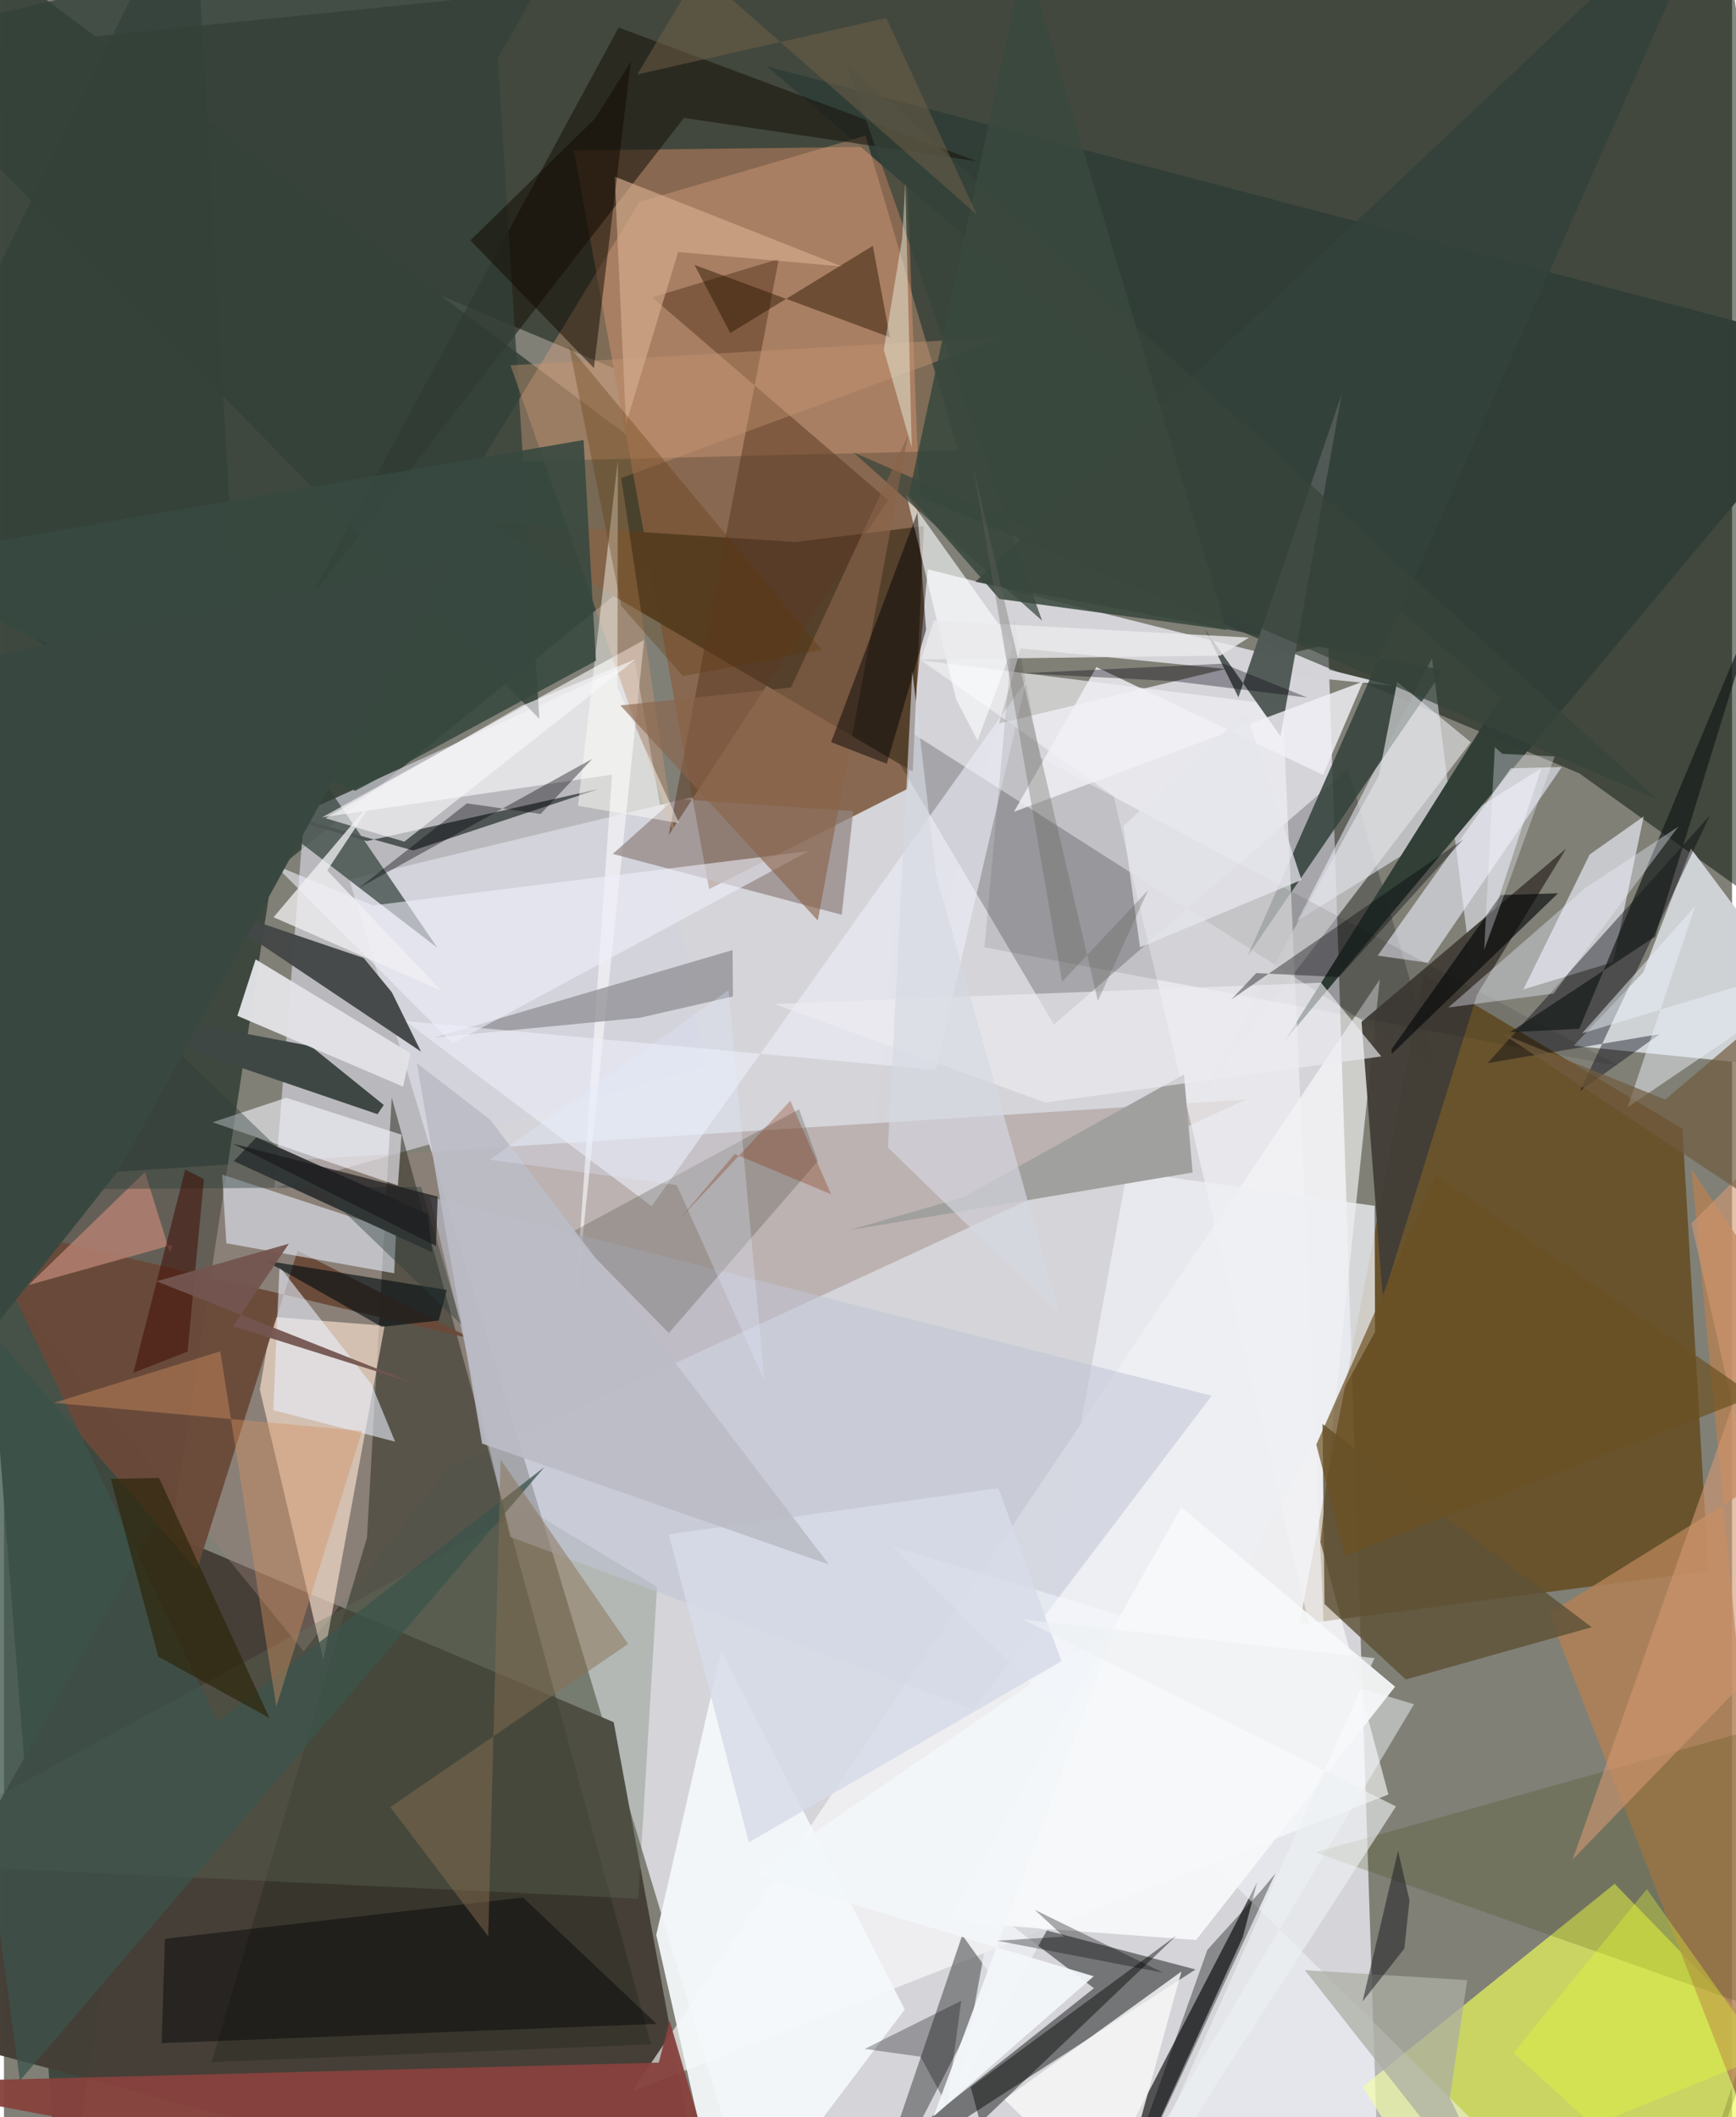 <svg xmlns="http://www.w3.org/2000/svg" width="228" height="278" viewBox="0 0 836 1024"><path fill="#808077" d="M0 0h836v1024H0z"/><path fill="#e5e5ed" fill-opacity=".824" d="M366.39 1086h299.516l-25.262-774.42L167.11 425.476z"/><path fill="#010d01" fill-opacity=".486" d="M897.617 471.24l-135.503-97.2L-62 28.32 829.414-62z"/><path fill="#3f483f" fill-opacity=".992" d="M28.249 1086L-62-62l409.758 307.248L129.874 422.28z"/><path fill="#453f37" fill-opacity=".992" d="M72.412 738.886L-62 977.969 341.542 1086l-46.568-253.043z"/><path fill="#886850" d="M436.36 70.819l11.618 305.22L341.14 430.03 275.718 72.753z"/><path fill="#604415" fill-opacity=".749" d="M824.506 759.894l-12.511-213.93-124.907-74.669-60.435 314.388z"/><path fill="#d3d3dd" fill-opacity=".682" d="M145.324 392.758l159.974-72.627 34.161 195.631-208.587 58.922z"/><path fill="#d4d4d8" d="M491.823 313.62l180.13 18.05-225.027-56.316-26.854 287.683z"/><path fill="#effe59" fill-opacity=".663" d="M657.27 1009.308l121.943-98.184 94.491 97.458L705.968 1086z"/><path fill="#feffff" fill-opacity=".608" d="M669.77 867.936l-365.875 143.553 361.677-537.73-28.688 272.069z"/><path fill="#010402" fill-opacity=".451" d="M483.409 928.15l43.895 33.49L370.187 1086l206.257-133.442z"/><path fill="#997f79" fill-opacity=".408" d="M600.911 531.77l-640.494 40.92 184.57 226.042 69.961-88.692z"/><path fill="#ced2d6" fill-opacity=".996" d="M898 519.69l-81.894-109.277-23.042 59.804-33.736 35.612z"/><path fill="#020405" fill-opacity=".216" d="M415.64 339.403l277.035 176.895-42.488-144.353L507.925 495.55z"/><path fill="#2e2f23" fill-opacity=".529" d="M313.028 988.783l-212.568 8.576 75.167-253.729 11.962-212.838z"/><path fill="#edeffa" fill-opacity=".557" d="M690.843 318.39l19.6 154.765 33.316-101.64-118.085 73.896z"/><path fill="#fbe4d1" fill-opacity=".639" d="M129.739 636.94l-5.974 35.106 30.78 130.824 29.611-161.634z"/><path fill="#454848" fill-opacity=".98" d="M174.005 463.341l13.636 16.578 14.106 28.693-108.41-72.605z"/><path fill="#0b0c0b" fill-opacity=".647" d="M599.336 936.836l6.913-26.496-74.903 144.73 8.391 12.636z"/><path fill="#53402b" fill-opacity=".988" d="M234.18 252.566L439.644 373.23l5.384-118.793-62.212 7.721z"/><path fill="#313f38" fill-opacity=".996" d="M898 171.15L619.4 503.695l104.603-166.46-354.75-305.068z"/><path fill="#e1a781" fill-opacity=".38" d="M230.656 223.606L307.431 97.65l109.371-32.061 44.778 152.409z"/><path fill="#3f4744" d="M183.753 534.437l-35.333-28.49L2.228 478.065l178.486 60.824z"/><path fill="#413d37" fill-opacity=".941" d="M667.05 628.016l-10.284-133.757 98.958-83.793-43.095 70.642z"/><path fill="#f5f8fa" fill-opacity=".933" d="M347.066 798.452L315.55 935.854 349.578 1086l86.219-114.063z"/><path fill="#dcdee6" fill-opacity=".761" d="M767.127 413.285l-32.072 65.267 43.395-13.239 14.824-70.45z"/><path fill="#33413b" fill-opacity=".863" d="M696.255 324.12l-94.447 138.042L832.958-62 469.93 281.4z"/><path fill="#f2f2f6" fill-opacity=".651" d="M443.652 319.34l174.978 21.879L640.082 822.4 536.83 385.15z"/><path fill="#636567" fill-opacity=".686" d="M464.367 937.03l14.527 20.29L412.532 1086l51.329-150.758z"/><path fill="#324039" fill-opacity=".71" d="M91.497-62L-62 249.605l271.69 208.818-96.413-141.404z"/><path fill="#6a4939" fill-opacity=".957" d="M93.37 759.404l48.71-154.512 84.438 42.72L-62 579.561z"/><path fill="#f7f5f8" fill-opacity=".655" d="M294.162 374.669l-140.268 20.65 155.783-85.809L275.7 639.958z"/><path fill="#b28055" fill-opacity=".82" d="M865.744 1084.341l-49.397-518.896L898 686.676 747.285 780.42z"/><path fill="#e9f1ff" fill-opacity=".565" d="M188.78 615.839l.916-20.173-84.16-27.553 2.047 33.206z"/><path fill="#313132" fill-opacity=".965" d="M122.086 550.122l83.058 37.132 2.049 18.464-96.002-44.13z"/><path fill="#01030d" fill-opacity=".404" d="M825.298 394.373L717.788 514.16l83.215-14.006-38.606 27.557z"/><path fill="#87423d" fill-opacity=".949" d="M-62 1007.43l378.766-9.818 5.293-20.177L353.678 1086z"/><path fill="#17140b" fill-opacity=".565" d="M328.972 57.03L147.261 290.511l150.095-277.21 173.212 64.694z"/><path fill="#515a57" fill-opacity=".984" d="M597.196 337.247l49.95-146.562-29.59 165.385-36.707-51.946z"/><path fill="#eeeff3" fill-opacity=".776" d="M663.08 583.214l.215 60.963-201.308 367.054 81.366-444.651z"/><path fill="#65755f" fill-opacity=".294" d="M315.96 767.517l-62.967-37.945L-62 900.835l368.872 17.455z"/><path fill="#938482" fill-opacity=".725" d="M294.536 413.008l29.913-26.626 86.416 5.92-5.583 50.143z"/><path fill="#c1c5d6" fill-opacity=".561" d="M244.958 743.36L469.1 826.859l115.157-151.782-378.158-96.213z"/><path fill="#8b8c91" fill-opacity=".718" d="M207.88 501.894l144.612-42.369.164 22.424-45.055 10.31z"/><path fill="#eef0fc" fill-opacity=".592" d="M753.62 370.962l-24.635.67-64.403 90.564 24.282 3.46z"/><path fill="#f7fafe" fill-opacity=".463" d="M429.756 747.928l252.39 76.356-144.203 241.48 231.22 17.77z"/><path fill="#5e5237" fill-opacity=".824" d="M678.147 812.307l89.957-25.278L637.9 688.736l.93 87.062z"/><path fill="#4e5554" d="M287.703 381.616L197.9 411.342-62 338.538l237.58 68.27z"/><path fill="#eceff9" fill-opacity=".6" d="M194.292 493.87l119.043 89.53 181.28-254.191-43.913 188.266z"/><path fill="#e2e2e7" fill-opacity=".961" d="M112.925 491.31l80.173 34.244 3.566-16.14-74.911-45.396z"/><path fill="#5a584d" fill-opacity=".318" d="M384.646 536.499l9.141 25.022-72.151 83.228-47.482-48.53z"/><path fill="#5b3a23" fill-opacity=".541" d="M313.636 143.828l61.22-18.558-53.33 278.805 106.14-162.246z"/><path fill="#020106" fill-opacity=".427" d="M77.858 937.723l173.26-19.96 64.591 61.118-239.411 9.335z"/><path fill="#f6f7ff" fill-opacity=".588" d="M136.535 530.954l-35.612 11.85 89.65 30.586 1.759-24.578z"/><path fill="#334139" fill-opacity=".788" d="M238.862 28.341L289.774-62-62 20.403l321.019 327.283z"/><path fill="#efeffb" fill-opacity=".584" d="M178.559 437.941l-47.517-19.534 86.077 86.211 172.11-92.956z"/><path fill="#f9f9f9" fill-opacity=".824" d="M556.13 1086h-23.048l36.574-132.477-85.69 61.9z"/><path fill="#c59572" fill-opacity=".424" d="M324.495 404.333l-79.429-227.636 238.116-13.659-184.58 68.178z"/><path fill="#3f4200" fill-opacity=".204" d="M898 822.038L634.43 895.93l218.492 77.128L810.571 1086z"/><path fill="#e3e3e6" fill-opacity=".639" d="M673.995 329.785l35.631 29.185-128.211 167.636L665.117 375.2z"/><path fill="#f7f9fa" fill-opacity=".922" d="M576.731 938.315l-120.154-8.885 113.01-200.393 103.395 86.76z"/><path fill="#ebf1ff" fill-opacity=".576" d="M177.816 669.618l-44.522-57.019-3.009 69.434 58.943 15.245z"/><path fill="#b98473" fill-opacity=".784" d="M81.328 602.113l-.989 3.799-12.124-39.052L11.9 621.55z"/><path fill="#000302" fill-opacity=".439" d="M427.165 1069.806L567.2 936.166l-99.494 73.302 20.31 76.532z"/><path fill="#3c544c" fill-opacity=".757" d="M261.524 709.502L103.252 832.715-62 486.308l69.695 520.006z"/><path fill="#000100" fill-opacity=".09" d="M474.331 458.204l14.338-157.943 12.665 66.214 280.387 149.27z"/><path fill="#f1f0f6" fill-opacity=".816" d="M488.618 392.638l168.852-62.995-19.329 45.158-109.627-52.143z"/><path fill="#a0a09f" fill-opacity=".996" d="M463.929 579.16l106.916-59.48 4.193 47.407-166.23 27.927z"/><path fill="#fbfeff" fill-opacity=".608" d="M488.322 311.87l-51.74-72.467 24 98.651 10.402 20.112z"/><path fill="#2b1501" fill-opacity=".463" d="M334.043 128.122l17.354 32.924 68.94-42.136 8.25 44.21z"/><path fill="#fffff8" fill-opacity=".451" d="M296.992 222.603l-.212 110.02 29.846 65.516-48.932-8.376z"/><path fill="#040603" fill-opacity=".361" d="M531.324 1086l83.826-179.978-6.898 8.326-26.056 28.683z"/><path fill="#d3ac8d" fill-opacity=".671" d="M295.454 85.411l109.948 43.477-79.27-7.006-25.216 83.202z"/><path fill="#374840" fill-opacity=".886" d="M-62 271.765l342.397-58.947 5.977 106.746-116.45 62.95z"/><path fill="#000003" fill-opacity=".282" d="M416.426 990.988l26.98 3.756 12.876 23.668 6.805-50.685z"/><path fill="#36443b" fill-opacity=".706" d="M407.21 30.186L800.02 386.73 410.903 218.813l91.301 81.38z"/><path fill="#d39062" fill-opacity=".416" d="M24.179 678.5l80.465-24.908 27.103 171.856L173.2 692.13z"/><path fill="#141918" fill-opacity=".682" d="M849.629 288.172l-50.871 164.847-70.021 46.159 33.343-1.57z"/><path fill="#120900" fill-opacity=".494" d="M285.878 57.377l17.38-27.486-17.847 148.122-59.77-61.768z"/><path fill="#ececf1" fill-opacity=".643" d="M372.591 485.602l264.584-10.306 29.13 35.673-162.562 22.266z"/><path fill="#d19772" fill-opacity=".608" d="M861.8 792.918L758.915 899.332l136.104-386.438-78.707 78.858z"/><path fill="#acaea4" fill-opacity=".745" d="M699.49 1014.803L734.174 1086l-104.82-133.09 78.52 4.807z"/><path fill="#89644a" fill-opacity=".627" d="M393.707 445.202L437.46 210.24l-56.726 122.276-82.536 8.664z"/><path fill="#000a10" fill-opacity=".612" d="M214.26 623.895l-3.948 14.789-27.463 3.07-56.551-32.073z"/><path fill="#040004" fill-opacity=".471" d="M427.09 369.394l19.01-64.796-4.189-56.772-41.766 111.127z"/><path fill="#d7d9e3" fill-opacity=".639" d="M427.65 554.987l11.777-230.27 11.56 98.59 59.76 212.573z"/><path fill="#08000f" fill-opacity=".341" d="M630.536 337.406l-64.737-7.974-73.26-3.785 97.381-4.657z"/><path fill="#6c5121" fill-opacity=".698" d="M846.887 675.255l-154.403-106.93-57.606 130.398 13.865 53.708z"/><path fill="#eff2fe" fill-opacity=".373" d="M749.623 480.554l-50.888 6.737 66.42-57.894 44.922-29.635z"/><path fill="#020003" fill-opacity=".365" d="M645.823 472.575l60.218-66.617-112.333 77.496 12.12-12.807z"/><path fill="#d7dbe8" fill-opacity=".851" d="M481.074 719.752l-159.451 22.343 38.74 149.002 151.222-87.651z"/><path fill="#05080a" fill-opacity=".639" d="M751.788 432.076l-27.633.823-52.898 74.64.157 2.168z"/><path fill="#f8f8fc" fill-opacity=".608" d="M193.677 407.09l112.24-88.43-55.738 22.778-94.601 54.328z"/><path fill="#876f50" fill-opacity=".475" d="M240.24 705.95l-5.937 230.638-47.456-62.574 115.083-78.896z"/><path fill="#2d260b" fill-opacity=".69" d="M51.684 715.281l23.336-.478 53.427 116.156-53.77-29.684z"/><path fill="#f2f6f9" fill-opacity=".945" d="M362.495 906.648l164.698 49.209-77.485 67.77 88.514-237.67z"/><path fill="#030007" fill-opacity=".373" d="M223.95 388.564l-52.241 40.927 112.881-62.448-24.98 26.649z"/><path fill="#5c3807" fill-opacity=".314" d="M273.391 167.458l25.231 125.6 29.847 33.958 67.206-12.704z"/><path fill="#2b3c37" fill-opacity=".404" d="M30.817 575.176l170.996-1.15 19.557 66.784L39.604 465.806z"/><path fill="#eaf0f9" fill-opacity=".494" d="M818.221 438.176l-32.733 97.38L898 459.175l-134.568 40.612z"/><path fill="#3a483e" fill-opacity=".875" d="M437.76 239.44l43.807 50.256 109.99 14.988L493.97-21.532z"/><path fill="#3e0b00" fill-opacity=".514" d="M88.83 653.68l7.91-83.34-9.028-4.666-25.121 98.335z"/><path fill="#eaebed" fill-opacity=".788" d="M443.633 318.94l6.295-18.8 152.383 8.227-13.97 8.777z"/><path fill="#705b3f" fill-opacity=".694" d="M803.657 531.8l87.946-74.462L898 614.692 724.863 500.004z"/><path fill="#f1fced" fill-opacity=".427" d="M434.521 115.33l-8.877 53.826 13.496 47.283-3.085-128.3z"/><path fill="#bbbcc6" fill-opacity=".91" d="M235.3 541.66l163.78 215.03-167.776-58.48-31.562-184.037z"/><path fill="#e9ff36" fill-opacity=".329" d="M730.313 992.912l64.46-79.208 57.093 80.5-83.118 33.77z"/><path fill="#1c1b1d" fill-opacity=".722" d="M209.816 578.754l-98.99-25.574 70.777 35.665 27.413 13.8z"/><path fill="#e6e6ed" fill-opacity=".753" d="M549.593 458.198l78.121-32.596-26.897-81.57-59.278 55.52z"/><path fill="#f7f7ff" fill-opacity=".325" d="M716.095 459.42l5.154-98.11 3.587 3.274 25.362 1.31z"/><path fill="#eef1f2" fill-opacity=".627" d="M663.038 801.977l-170.01-18.621 180.367 90.349L536.169 1086z"/><path fill="#f0eff2" fill-opacity=".761" d="M130.425 443.634l50.15-59.23-24.196 36.633 55.193 58.123z"/><path fill="#746249" fill-opacity=".494" d="M426.843 8.705L306.346 36.033l29.962-50.155 134.373 117.92z"/><path fill="#1c1e22" fill-opacity=".525" d="M657.258 968.041l20.218-25.58 2.48-23.31-5.526-24.051z"/><path fill="#384840" d="M217.88 270.393L55.782 565.624-62 714.334V328.958z"/><path fill="#010302" fill-opacity=".318" d="M560.795 954.124l-80.31-15.487 32.271-1.95-14.125-12.996z"/><path fill="#66655d" fill-opacity=".333" d="M511.894 474.825l41.609-44.273-24.298 53.55-60.437-258.687z"/><path fill="#e2eeff" fill-opacity=".278" d="M350.567 478.918l17.296 188.787-42.423-94.55-90.397-12.234z"/><path fill="#822904" fill-opacity=".294" d="M400.184 577.64l-46.672-19.522-26.972 31.88 53.872-57.548z"/><path fill="#73554f" fill-opacity=".937" d="M110.816 641.478l86.302 27.104L73.77 619.708l64.075-18.177z"/></svg>
